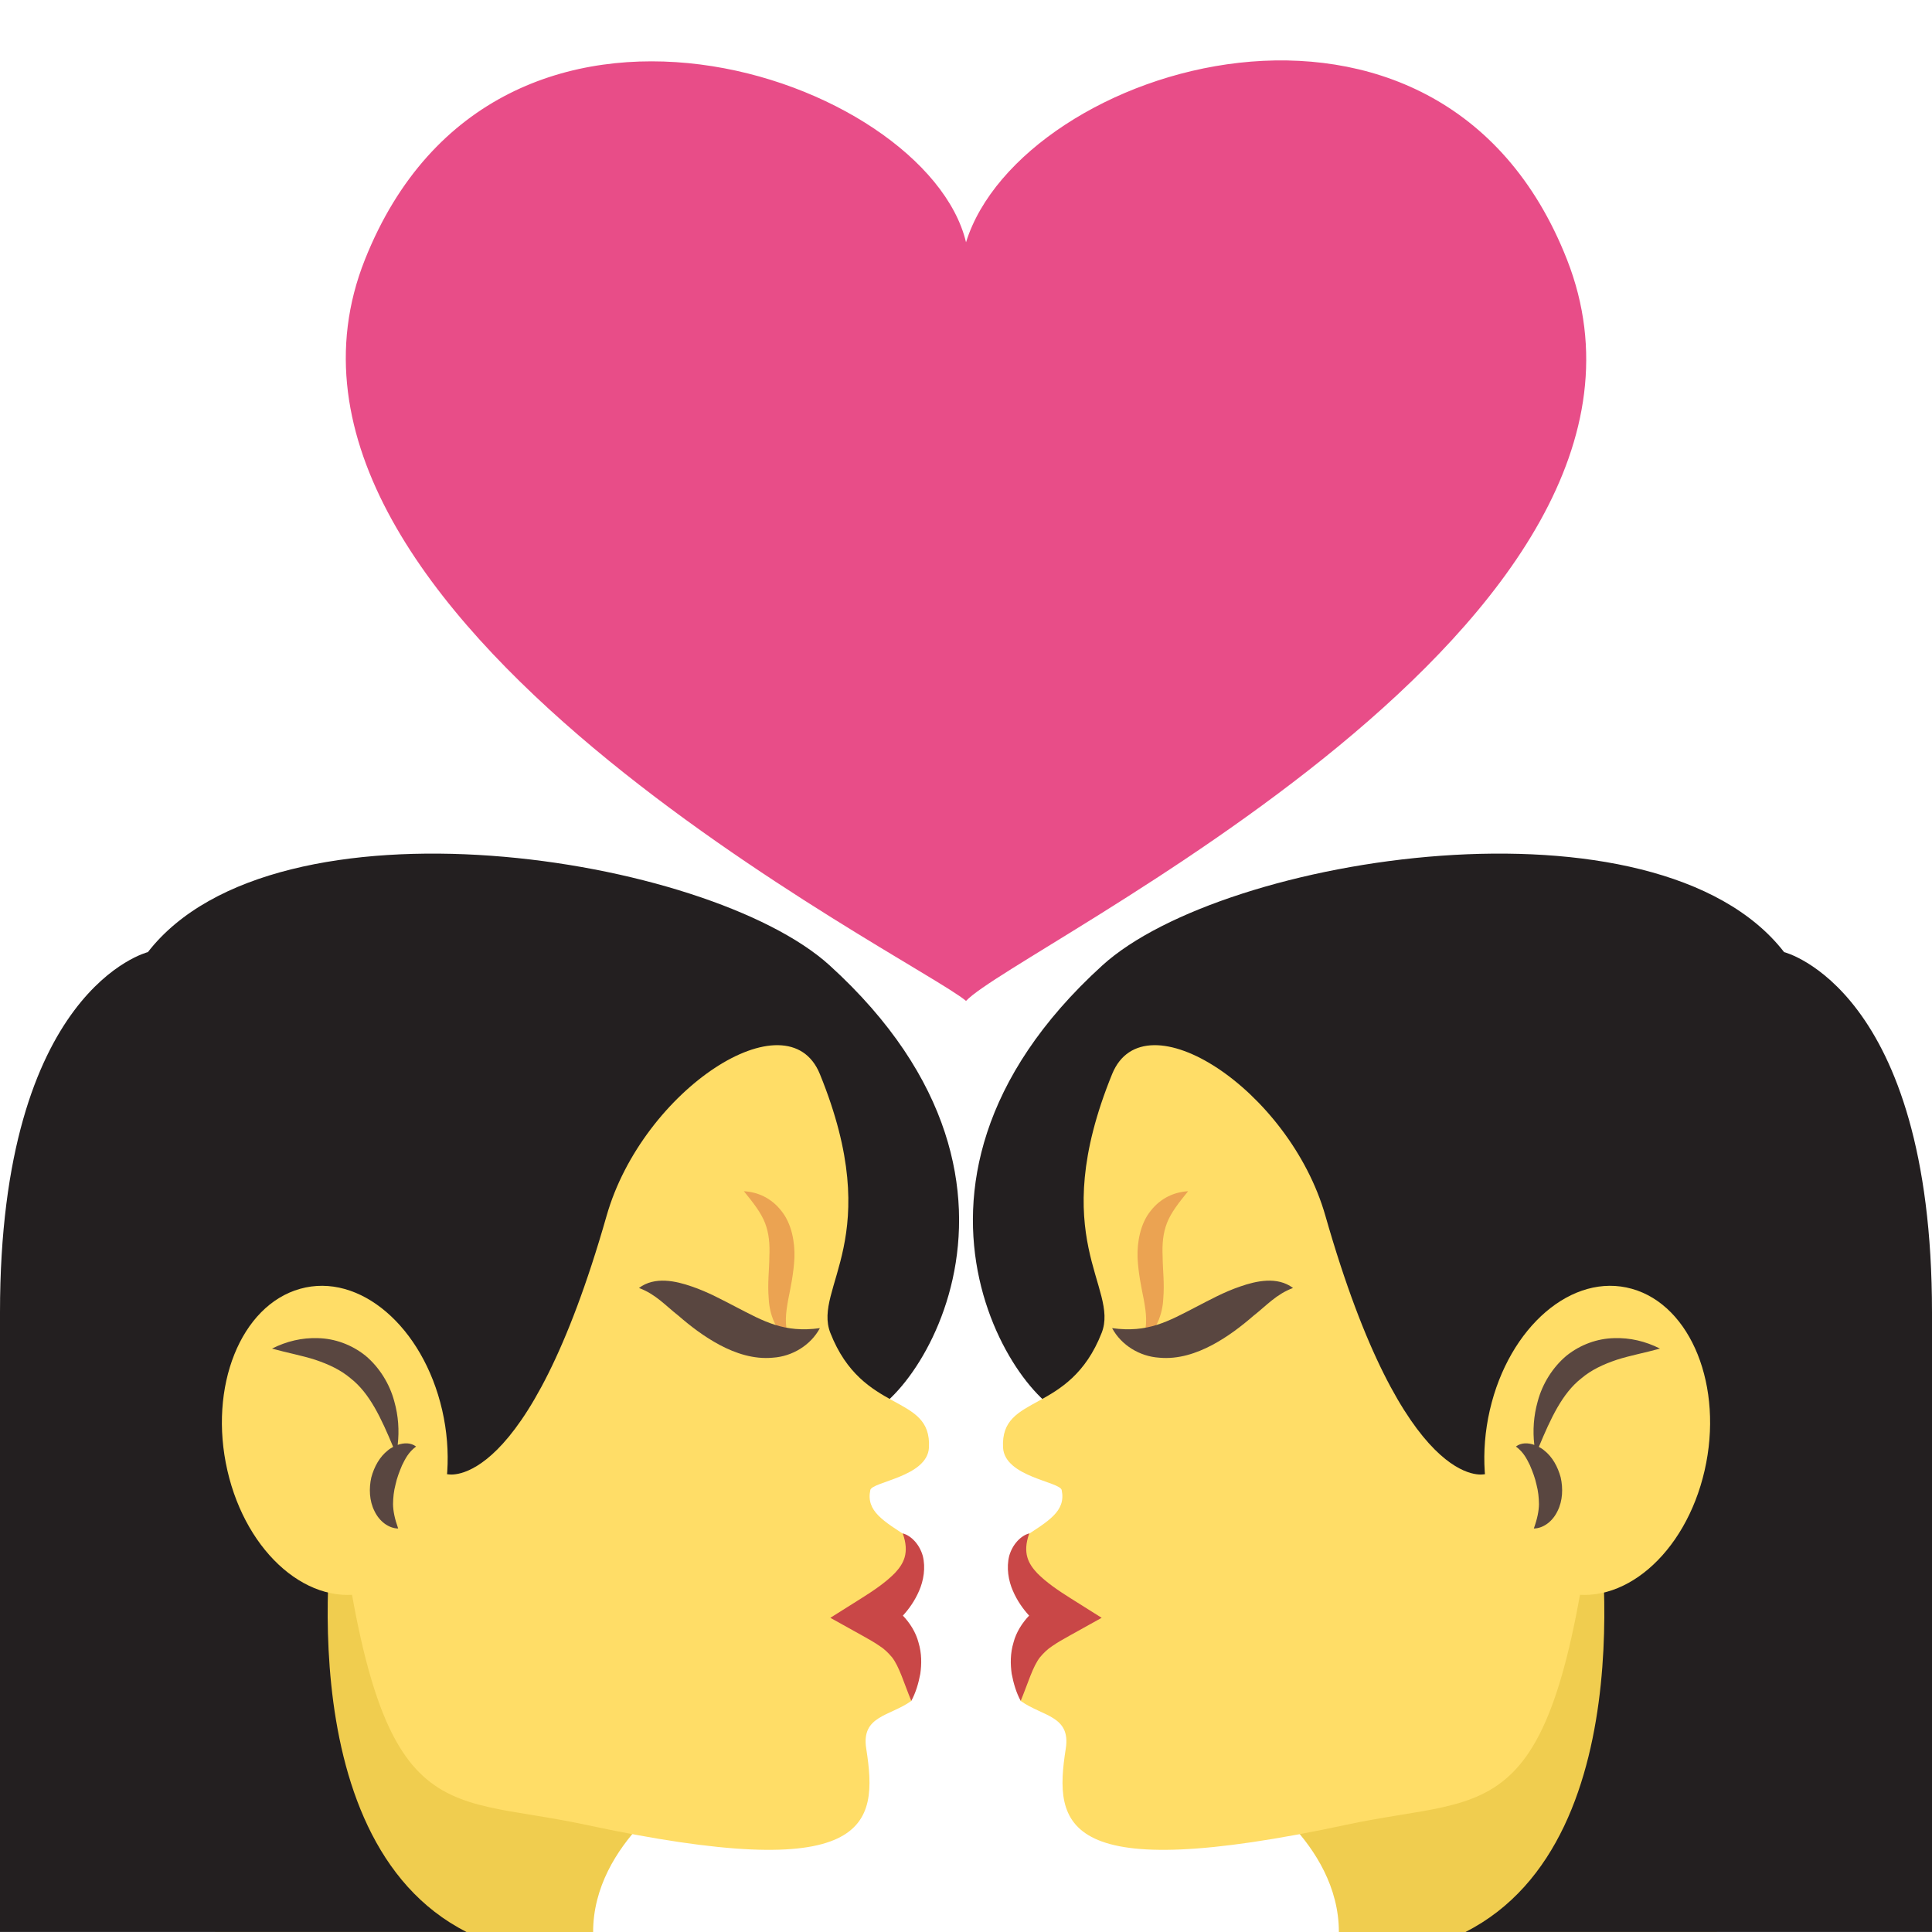 <?xml version="1.0" encoding="utf-8"?>
<!-- Generator: Adobe Illustrator 15.0.0, SVG Export Plug-In . SVG Version: 6.00 Build 0)  -->
<!DOCTYPE svg PUBLIC "-//W3C//DTD SVG 1.1//EN" "http://www.w3.org/Graphics/SVG/1.1/DTD/svg11.dtd">
<svg version="1.1" id="Layer_1" xmlns="http://www.w3.org/2000/svg" xmlns:xlink="http://www.w3.org/1999/xlink" x="0px" y="0px"
	 width="64px" height="64px" viewBox="0 0 64 64" enable-background="new 0 0 64 64" xml:space="preserve">
<g>
	<g>
		<path fill="#F0CD4F" d="M22.795,59.125L7.123,49.477c0,0,2.116,7.262,0,14.523h12.525C19.648,61.014,22.795,59.125,22.795,59.125z
			"/>
		<path fill="#231F20" d="M0,43.473C0,32.75,4.899,31.54,4.899,31.54c4.225-5.444,18.565-3.215,22.584,0.44
			c8.229,7.48,2.353,15.24,0.853,14.945l-17.245,3.025c0,0-1.768,10.939,4.363,14.049H0V43.473z"/>
		<path fill="#FFDD67" d="M19.368,60.441c-4.931-1.057-6.892,0.35-8.277-11.605h3.739c0,0,2.633,0.662,5.265-8.563
			c1.193-4.178,6-7.306,7.064-4.694c2.215,5.434-0.243,7.07,0.347,8.574c1.072,2.736,3.359,1.988,3.267,3.799
			c-0.052,0.973-1.885,1.128-1.943,1.408c-0.145,0.701,0.427,1.022,1.295,1.586c0.869,0.563-0.714,1.129-0.408,2.924
			c0.309,1.795,0.472,2.475,0.472,2.475c-0.716,0.514-1.667,0.487-1.494,1.58C29.097,60.48,28.847,62.475,19.368,60.441z"/>
		<path fill="#EBA352" d="M26.131,44.338c-0.158-0.481-0.095-0.861-0.021-1.285c0.084-0.422,0.182-0.875,0.207-1.393
			c0.016-0.504-0.087-1.123-0.437-1.552c-0.336-0.43-0.794-0.624-1.238-0.647c0.304,0.373,0.567,0.707,0.702,1.055
			c0.131,0.346,0.161,0.695,0.142,1.114c-0.002,0.415-0.065,0.88-0.021,1.391C25.487,43.514,25.697,44.134,26.131,44.338z"/>
		<g>
			<path fill="#FFDD67" d="M7.533,48.714c0.636,2.774,2.743,4.573,4.708,4.021c1.964-0.552,3.042-3.248,2.407-6.022
				c-0.637-2.771-2.742-4.573-4.708-4.019C7.976,43.245,6.897,45.939,7.533,48.714z"/>
			<path fill="#594640" d="M10.54,44.328c0.536,0.013,1.095,0.205,1.564,0.578c0.461,0.385,0.804,0.936,0.958,1.519
				c0.135,0.476,0.167,0.965,0.112,1.439c0.208-0.073,0.434-0.079,0.609,0.054c-0.262,0.197-0.36,0.413-0.465,0.623
				c-0.091,0.215-0.171,0.426-0.217,0.642c-0.056,0.212-0.078,0.419-0.081,0.643c0.003,0.225,0.052,0.477,0.17,0.808
				c-0.314-0.006-0.622-0.234-0.785-0.578c-0.173-0.34-0.186-0.754-0.105-1.114c0.097-0.358,0.277-0.685,0.552-0.899
				c0.051-0.045,0.112-0.08,0.172-0.113c-0.396-0.949-0.777-1.777-1.408-2.27c-0.33-0.281-0.732-0.467-1.172-0.615
				c-0.442-0.143-0.923-0.229-1.433-0.371C9.487,44.433,10.002,44.308,10.54,44.328z"/>
		</g>
		<path fill="#C94747" d="M28.535,52.945c0.412-0.258,0.806-0.528,1.106-0.832c0.281-0.301,0.501-0.658,0.263-1.318
			c0.277,0.074,0.554,0.358,0.664,0.744c0.1,0.393,0.026,0.825-0.122,1.16c-0.141,0.326-0.328,0.592-0.537,0.821
			c0.224,0.233,0.429,0.546,0.518,0.892c0.11,0.363,0.104,0.721,0.059,1.037c-0.062,0.32-0.147,0.615-0.298,0.895
			c-0.241-0.581-0.399-1.144-0.644-1.451c-0.129-0.149-0.241-0.262-0.41-0.371c-0.162-0.113-0.359-0.224-0.567-0.34l-1.061-0.59
			L28.535,52.945z"/>
		<path fill="#594640" d="M21.167,42.666c0.554,0.205,0.88,0.584,1.309,0.92c0.408,0.353,0.854,0.695,1.372,0.971
			c0.511,0.27,1.117,0.479,1.755,0.418c0.637-0.041,1.252-0.41,1.557-0.979c-1.184,0.166-1.862-0.226-2.781-0.702
			c-0.451-0.232-0.926-0.496-1.47-0.68C22.395,42.436,21.691,42.271,21.167,42.666z"/>
	</g>
	<path fill="#E84D88" d="M12.09,8.596c4.379-10.982,18.599-6.055,19.911-0.57C33.81,2.18,47.679-2.178,51.91,8.602
		c4.712,12.009-18.266,22.789-19.909,24.555C30.357,31.752,7.38,20.41,12.09,8.596z"/>
	<g>
		<g>
			<path fill="#F0CD4F" d="M41.205,59.125l15.672-9.648c0,0-2.116,7.262,0,14.523H44.352C44.352,61.014,41.205,59.125,41.205,59.125
				z"/>
			<path fill="#231F20" d="M64,43.473c0-10.723-4.899-11.933-4.899-11.933c-4.225-5.444-18.565-3.215-22.584,0.44
				c-8.229,7.48-2.353,15.24-0.853,14.945l17.245,3.025c0,0,1.768,10.939-4.363,14.049H64V43.473z"/>
			<path fill="#FFDD67" d="M44.632,60.441c4.931-1.057,6.892,0.35,8.277-11.605H49.17c0,0-2.633,0.662-5.265-8.563
				c-1.193-4.178-6-7.306-7.064-4.694c-2.215,5.434,0.243,7.07-0.347,8.574c-1.072,2.736-3.359,1.988-3.267,3.799
				c0.052,0.973,1.885,1.128,1.943,1.408c0.145,0.701-0.427,1.022-1.295,1.586c-0.869,0.563,0.714,1.129,0.408,2.924
				c-0.309,1.795-0.472,2.475-0.472,2.475c0.716,0.514,1.667,0.487,1.494,1.58C34.903,60.48,35.153,62.475,44.632,60.441z"/>
			<path fill="#EBA352" d="M37.869,44.338c0.158-0.481,0.095-0.861,0.021-1.285c-0.084-0.422-0.182-0.875-0.207-1.393
				c-0.016-0.504,0.087-1.123,0.437-1.552c0.336-0.43,0.794-0.624,1.238-0.647c-0.304,0.373-0.567,0.707-0.702,1.055
				c-0.131,0.346-0.161,0.695-0.142,1.114c0.002,0.415,0.065,0.88,0.021,1.391C38.513,43.514,38.303,44.134,37.869,44.338z"/>
			<g>
				<path fill="#FFDD67" d="M56.467,48.714c-0.636,2.774-2.743,4.573-4.708,4.021c-1.964-0.552-3.042-3.248-2.407-6.022
					c0.637-2.771,2.742-4.573,4.708-4.019C56.024,43.245,57.103,45.939,56.467,48.714z"/>
				<path fill="#594640" d="M53.46,44.328c-0.536,0.013-1.095,0.205-1.564,0.578c-0.461,0.385-0.804,0.936-0.958,1.519
					c-0.135,0.476-0.167,0.965-0.112,1.439c-0.208-0.073-0.434-0.079-0.609,0.054c0.262,0.197,0.36,0.413,0.465,0.623
					c0.091,0.215,0.171,0.426,0.217,0.642c0.056,0.212,0.078,0.419,0.081,0.643c-0.003,0.225-0.052,0.477-0.17,0.808
					c0.314-0.006,0.622-0.234,0.785-0.578c0.173-0.34,0.186-0.754,0.105-1.114c-0.097-0.358-0.277-0.685-0.552-0.899
					c-0.051-0.045-0.112-0.08-0.172-0.113c0.396-0.949,0.777-1.777,1.408-2.27c0.33-0.281,0.732-0.467,1.172-0.615
					c0.442-0.143,0.923-0.229,1.433-0.371C54.513,44.433,53.998,44.308,53.46,44.328z"/>
			</g>
			<path fill="#C94747" d="M35.465,52.945c-0.412-0.258-0.806-0.528-1.106-0.832c-0.281-0.301-0.501-0.658-0.263-1.318
				c-0.277,0.074-0.554,0.358-0.664,0.744c-0.1,0.393-0.026,0.825,0.122,1.16c0.141,0.326,0.328,0.592,0.537,0.821
				c-0.224,0.233-0.429,0.546-0.518,0.892c-0.11,0.363-0.104,0.721-0.059,1.037c0.062,0.32,0.147,0.615,0.298,0.895
				c0.241-0.581,0.399-1.144,0.644-1.451c0.129-0.149,0.241-0.262,0.41-0.371c0.162-0.113,0.359-0.224,0.567-0.34l1.061-0.59
				L35.465,52.945z"/>
			<path fill="#594640" d="M42.833,42.666c-0.554,0.205-0.88,0.584-1.309,0.92c-0.408,0.353-0.854,0.695-1.372,0.971
				c-0.511,0.27-1.117,0.479-1.755,0.418c-0.637-0.041-1.252-0.41-1.557-0.979c1.184,0.166,1.862-0.226,2.781-0.702
				c0.451-0.232,0.926-0.496,1.47-0.68C41.605,42.436,42.309,42.271,42.833,42.666z"/>
		</g>
	</g>
</g>
</svg>
